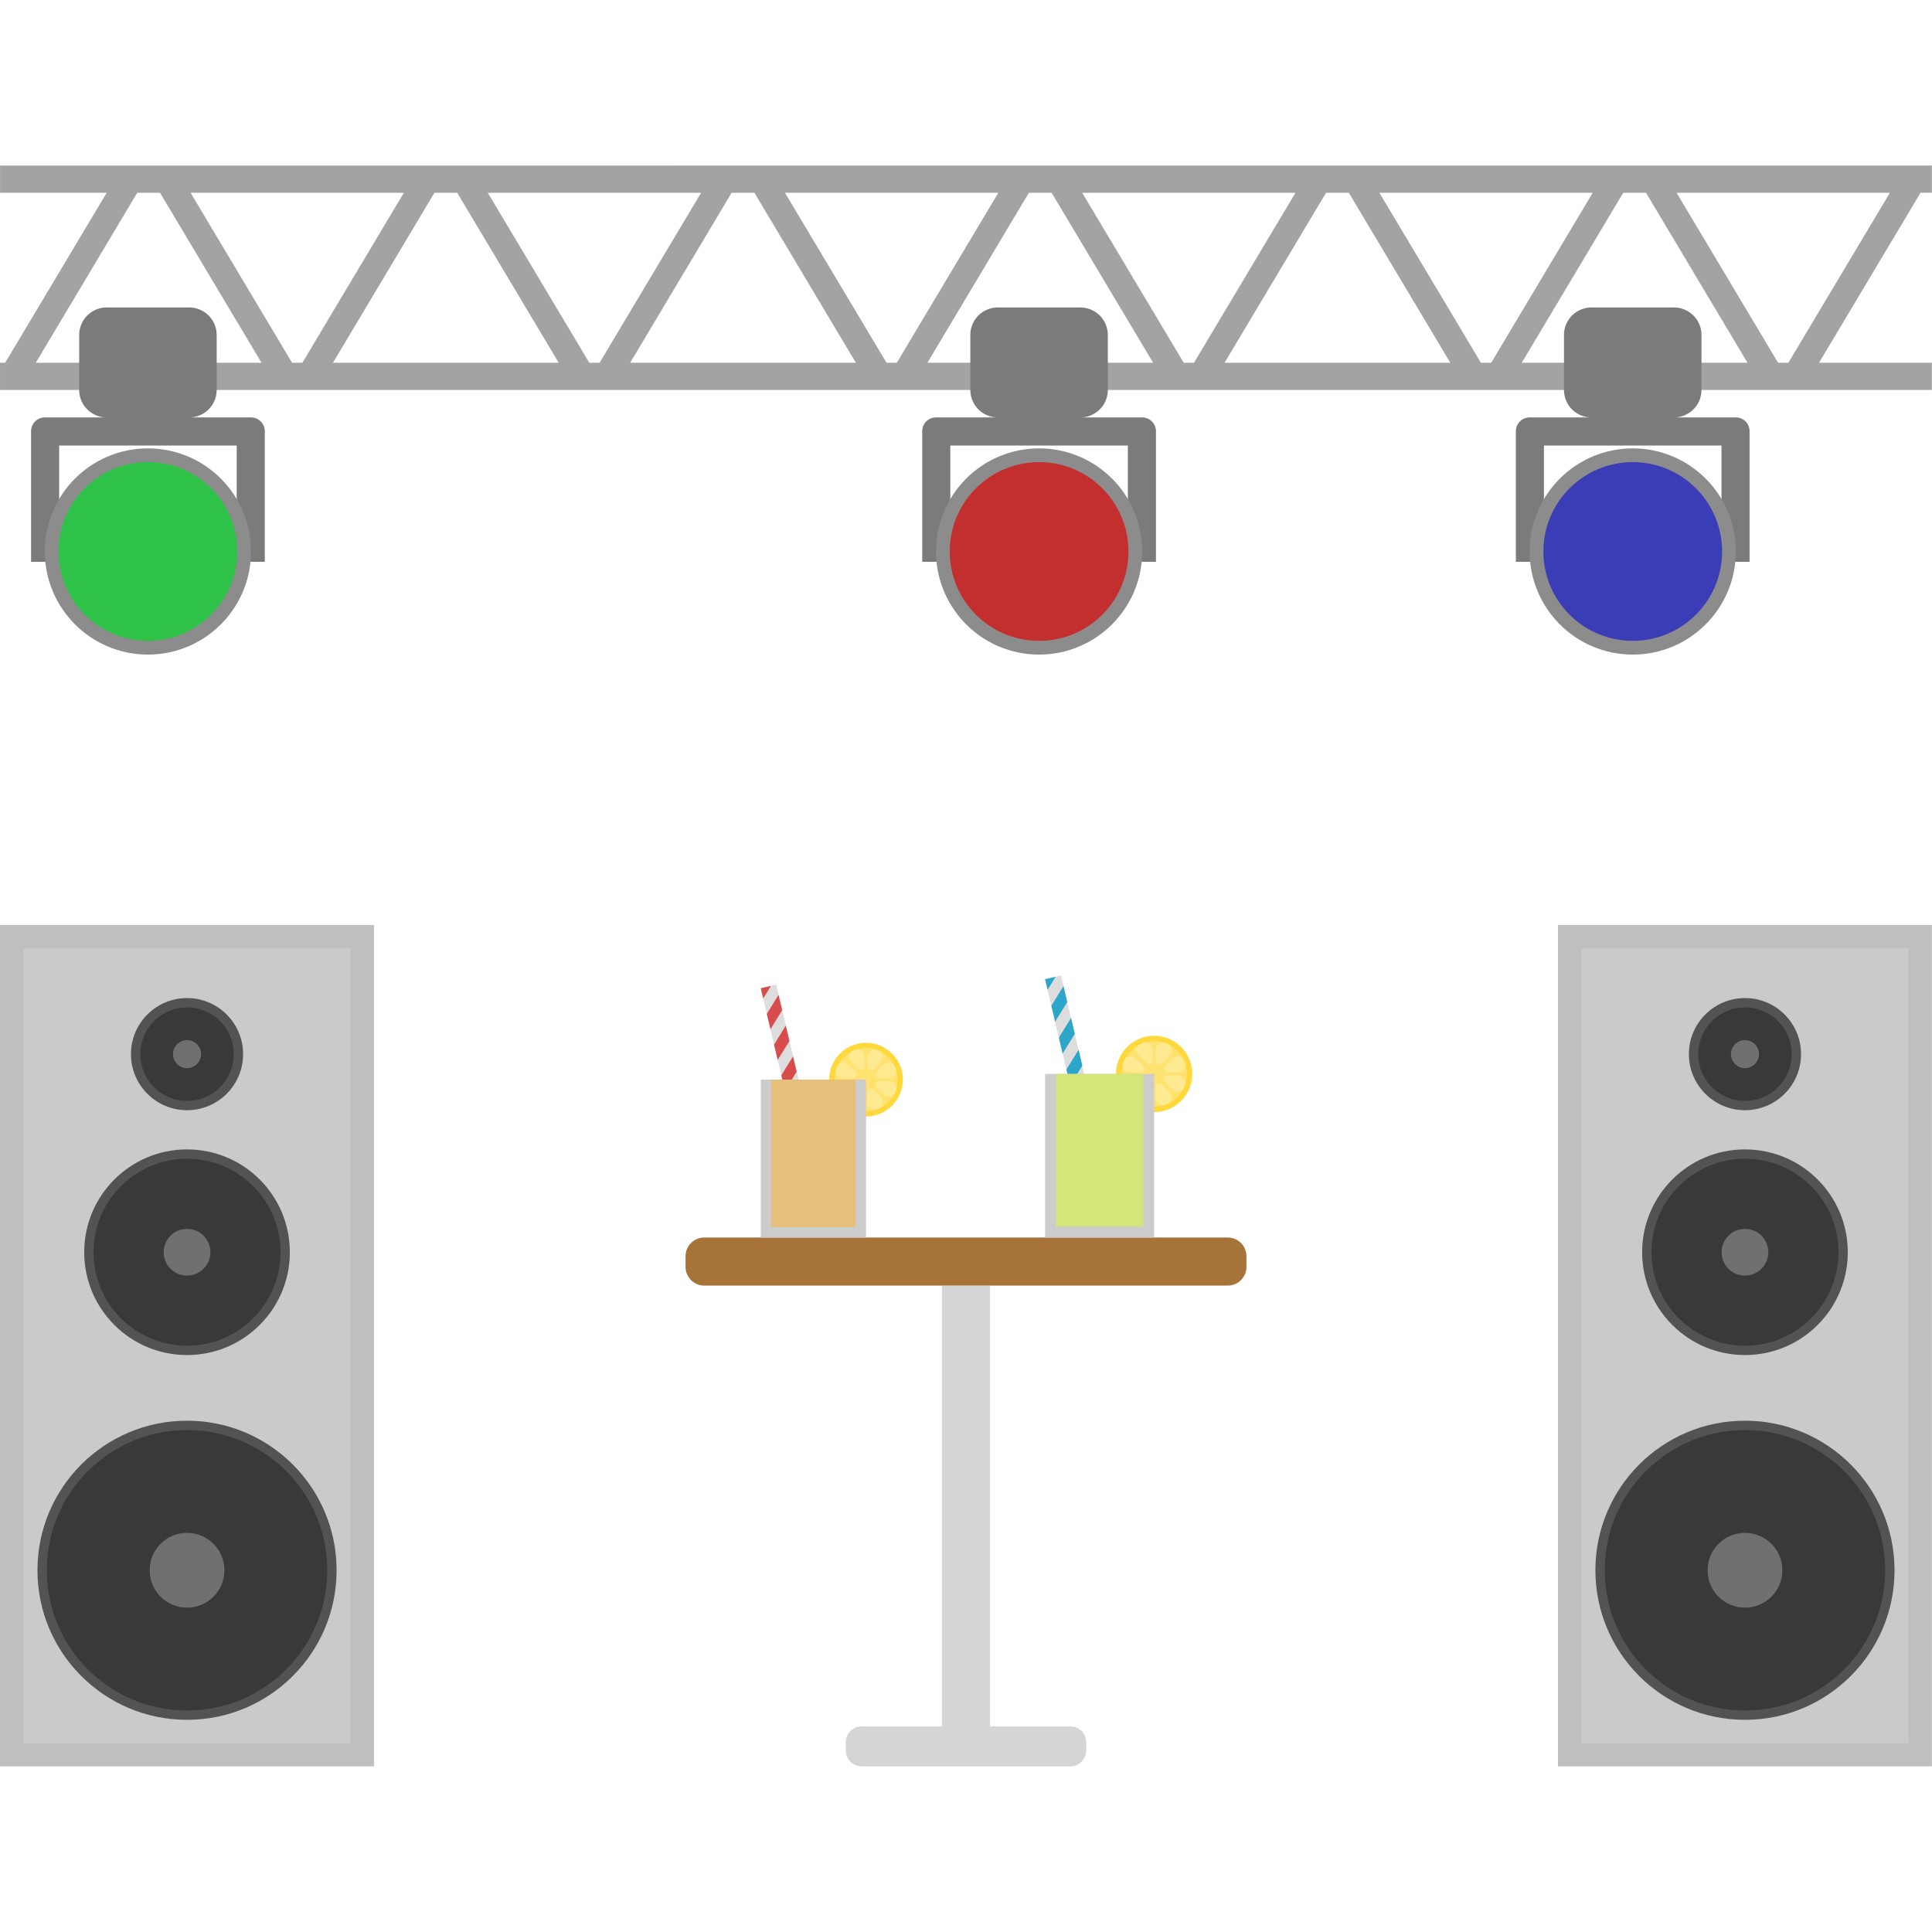 <?xml version="1.0" encoding="UTF-8" standalone="no"?>
<svg
   xmlns:dc="http://purl.org/dc/elements/1.1/"
   xmlns:cc="http://creativecommons.org/ns#"
   xmlns:rdf="http://www.w3.org/1999/02/22-rdf-syntax-ns#"
   xmlns:svg="http://www.w3.org/2000/svg"
   xmlns="http://www.w3.org/2000/svg"
   xmlns:sodipodi="http://sodipodi.sourceforge.net/DTD/sodipodi-0.dtd"
   xmlns:inkscape="http://www.inkscape.org/namespaces/inkscape"
   width="1024"
   height="1024"
   viewBox="0 0 270.933 270.933"
   version="1.1"
   id="svg8"
   inkscape:version="1.0.1 (3bc2e813f5, 2020-09-07)"
   sodipodi:docname="Icon_Partyroom.svg">
  <defs
     id="defs2">
    <inkscape:path-effect
       effect="fillet_chamfer"
       id="path-effect1250"
       is_visible="true"
       lpeversion="1"
       satellites_param="F,0,0,1,0,0.529,0,1 @ F,0,0,1,0,0.529,0,1 @ F,0,0,1,0,0.529,0,1 @ F,0,0,1,0,0.529,0,1"
       unit="px"
       method="auto"
       mode="F"
       radius="2"
       chamfer_steps="1"
       flexible="false"
       use_knot_distance="true"
       apply_no_radius="true"
       apply_with_radius="true"
       only_selected="false"
       hide_knots="false" />
    <inkscape:path-effect
       effect="fillet_chamfer"
       id="path-effect1280"
       is_visible="true"
       lpeversion="1"
       satellites_param="F,0,0,1,0,0.265,0,1 @ F,0,0,1,0,0.265,0,1 @ F,0,0,1,0,0.265,0,1"
       unit="px"
       method="auto"
       mode="F"
       radius="1"
       chamfer_steps="1"
       flexible="false"
       use_knot_distance="true"
       apply_no_radius="true"
       apply_with_radius="true"
       only_selected="false"
       hide_knots="false" />
    <inkscape:path-effect
       effect="fillet_chamfer"
       id="path-effect1286"
       is_visible="true"
       lpeversion="1"
       satellites_param="F,0,0,1,0,0.265,0,1 @ F,0,0,1,0,0.265,0,1 @ F,0,0,1,0,0.265,0,1"
       unit="px"
       method="auto"
       mode="F"
       radius="1"
       chamfer_steps="1"
       flexible="false"
       use_knot_distance="true"
       apply_no_radius="true"
       apply_with_radius="true"
       only_selected="false"
       hide_knots="false" />
    <inkscape:path-effect
       effect="fillet_chamfer"
       id="path-effect1292"
       is_visible="true"
       lpeversion="1"
       satellites_param="F,0,0,1,0,0.265,0,1 @ F,0,0,1,0,0.265,0,1 @ F,0,0,1,0,0.265,0,1"
       unit="px"
       method="auto"
       mode="F"
       radius="1"
       chamfer_steps="1"
       flexible="false"
       use_knot_distance="true"
       apply_no_radius="true"
       apply_with_radius="true"
       only_selected="false"
       hide_knots="false" />
    <inkscape:path-effect
       effect="fillet_chamfer"
       id="path-effect1298"
       is_visible="true"
       lpeversion="1"
       satellites_param="F,0,0,1,0,0.265,0,1 @ F,0,0,1,0,0.265,0,1 @ F,0,0,1,0,0.265,0,1"
       unit="px"
       method="auto"
       mode="F"
       radius="1"
       chamfer_steps="1"
       flexible="false"
       use_knot_distance="true"
       apply_no_radius="true"
       apply_with_radius="true"
       only_selected="false"
       hide_knots="false" />
    <inkscape:path-effect
       effect="fillet_chamfer"
       id="path-effect1316"
       is_visible="true"
       lpeversion="1"
       satellites_param="F,0,0,1,0,0.265,0,1 @ F,0,0,1,0,0.265,0,1 @ F,0,0,1,0,0.265,0,1"
       unit="px"
       method="auto"
       mode="F"
       radius="1"
       chamfer_steps="1"
       flexible="false"
       use_knot_distance="true"
       apply_no_radius="true"
       apply_with_radius="true"
       only_selected="false"
       hide_knots="false" />
    <inkscape:path-effect
       effect="fillet_chamfer"
       id="path-effect1324"
       is_visible="true"
       lpeversion="1"
       satellites_param="F,0,0,1,0,0.265,0,1 @ F,0,0,1,0,0.265,0,1 @ F,0,0,1,0,0.265,0,1"
       unit="px"
       method="auto"
       mode="F"
       radius="1"
       chamfer_steps="1"
       flexible="false"
       use_knot_distance="true"
       apply_no_radius="true"
       apply_with_radius="true"
       only_selected="false"
       hide_knots="false" />
    <inkscape:path-effect
       effect="fillet_chamfer"
       id="path-effect1332"
       is_visible="true"
       lpeversion="1"
       satellites_param="F,0,0,1,0,0.265,0,1 @ F,0,0,1,0,0.265,0,1 @ F,0,0,1,0,0.265,0,1"
       unit="px"
       method="auto"
       mode="F"
       radius="1"
       chamfer_steps="1"
       flexible="false"
       use_knot_distance="true"
       apply_no_radius="true"
       apply_with_radius="true"
       only_selected="false"
       hide_knots="false" />
    <inkscape:path-effect
       effect="fillet_chamfer"
       id="path-effect1340"
       is_visible="true"
       lpeversion="1"
       satellites_param="F,0,0,1,0,0.265,0,1 @ F,0,0,1,0,0.265,0,1 @ F,0,0,1,0,0.265,0,1"
       unit="px"
       method="auto"
       mode="F"
       radius="1"
       chamfer_steps="1"
       flexible="false"
       use_knot_distance="true"
       apply_no_radius="true"
       apply_with_radius="true"
       only_selected="false"
       hide_knots="false" />
    <inkscape:path-effect
       effect="fillet_chamfer"
       id="path-effect1412"
       is_visible="true"
       lpeversion="1"
       satellites_param="F,0,0,1,0,0.265,0,1 @ F,0,0,1,0,0.265,0,1 @ F,0,0,1,0,0.265,0,1"
       unit="px"
       method="auto"
       mode="F"
       radius="1"
       chamfer_steps="1"
       flexible="false"
       use_knot_distance="true"
       apply_no_radius="true"
       apply_with_radius="true"
       only_selected="false"
       hide_knots="false" />
    <inkscape:path-effect
       effect="fillet_chamfer"
       id="path-effect1414"
       is_visible="true"
       lpeversion="1"
       satellites_param="F,0,0,1,0,0.265,0,1 @ F,0,0,1,0,0.265,0,1 @ F,0,0,1,0,0.265,0,1"
       unit="px"
       method="auto"
       mode="F"
       radius="1"
       chamfer_steps="1"
       flexible="false"
       use_knot_distance="true"
       apply_no_radius="true"
       apply_with_radius="true"
       only_selected="false"
       hide_knots="false" />
    <inkscape:path-effect
       effect="fillet_chamfer"
       id="path-effect1416"
       is_visible="true"
       lpeversion="1"
       satellites_param="F,0,0,1,0,0.265,0,1 @ F,0,0,1,0,0.265,0,1 @ F,0,0,1,0,0.265,0,1"
       unit="px"
       method="auto"
       mode="F"
       radius="1"
       chamfer_steps="1"
       flexible="false"
       use_knot_distance="true"
       apply_no_radius="true"
       apply_with_radius="true"
       only_selected="false"
       hide_knots="false" />
    <inkscape:path-effect
       effect="fillet_chamfer"
       id="path-effect1418"
       is_visible="true"
       lpeversion="1"
       satellites_param="F,0,0,1,0,0.265,0,1 @ F,0,0,1,0,0.265,0,1 @ F,0,0,1,0,0.265,0,1"
       unit="px"
       method="auto"
       mode="F"
       radius="1"
       chamfer_steps="1"
       flexible="false"
       use_knot_distance="true"
       apply_no_radius="true"
       apply_with_radius="true"
       only_selected="false"
       hide_knots="false" />
    <inkscape:path-effect
       effect="fillet_chamfer"
       id="path-effect1420"
       is_visible="true"
       lpeversion="1"
       satellites_param="F,0,0,1,0,0.265,0,1 @ F,0,0,1,0,0.265,0,1 @ F,0,0,1,0,0.265,0,1"
       unit="px"
       method="auto"
       mode="F"
       radius="1"
       chamfer_steps="1"
       flexible="false"
       use_knot_distance="true"
       apply_no_radius="true"
       apply_with_radius="true"
       only_selected="false"
       hide_knots="false" />
    <inkscape:path-effect
       effect="fillet_chamfer"
       id="path-effect1422"
       is_visible="true"
       lpeversion="1"
       satellites_param="F,0,0,1,0,0.265,0,1 @ F,0,0,1,0,0.265,0,1 @ F,0,0,1,0,0.265,0,1"
       unit="px"
       method="auto"
       mode="F"
       radius="1"
       chamfer_steps="1"
       flexible="false"
       use_knot_distance="true"
       apply_no_radius="true"
       apply_with_radius="true"
       only_selected="false"
       hide_knots="false" />
    <inkscape:path-effect
       effect="fillet_chamfer"
       id="path-effect1424"
       is_visible="true"
       lpeversion="1"
       satellites_param="F,0,0,1,0,0.265,0,1 @ F,0,0,1,0,0.265,0,1 @ F,0,0,1,0,0.265,0,1"
       unit="px"
       method="auto"
       mode="F"
       radius="1"
       chamfer_steps="1"
       flexible="false"
       use_knot_distance="true"
       apply_no_radius="true"
       apply_with_radius="true"
       only_selected="false"
       hide_knots="false" />
    <inkscape:path-effect
       effect="fillet_chamfer"
       id="path-effect1426"
       is_visible="true"
       lpeversion="1"
       satellites_param="F,0,0,1,0,0.265,0,1 @ F,0,0,1,0,0.265,0,1 @ F,0,0,1,0,0.265,0,1"
       unit="px"
       method="auto"
       mode="F"
       radius="1"
       chamfer_steps="1"
       flexible="false"
       use_knot_distance="true"
       apply_no_radius="true"
       apply_with_radius="true"
       only_selected="false"
       hide_knots="false" />
  </defs>
  <sodipodi:namedview
     id="base"
     pagecolor="#ffffff"
     bordercolor="#666666"
     borderopacity="1.0"
     inkscape:pageopacity="0.0"
     inkscape:pageshadow="2"
     inkscape:zoom="0.49497475"
     inkscape:cx="627.11485"
     inkscape:cy="363.06936"
     inkscape:document-units="mm"
     inkscape:current-layer="layer1"
     inkscape:document-rotation="0"
     showgrid="false"
     units="px"
     inkscape:snap-page="true"
     inkscape:snap-center="true"
     inkscape:snap-object-midpoints="true"
     inkscape:snap-smooth-nodes="true"
     inkscape:snap-midpoints="true"
     inkscape:snap-bbox="true"
     inkscape:bbox-paths="true"
     inkscape:snap-bbox-edge-midpoints="true"
     inkscape:snap-bbox-midpoints="true"
     inkscape:bbox-nodes="true"
     inkscape:snap-intersection-paths="true"
     inkscape:object-paths="true"
     inkscape:window-width="1920"
     inkscape:window-height="1017"
     inkscape:window-x="1912"
     inkscape:window-y="-7"
     inkscape:window-maximized="1" />
  <g
     inkscape:label="Ebene 1"
     inkscape:groupmode="layer"
     id="layer1">
    <g
       id="g275"
       transform="matrix(4.955,0,0,4.955,110.884,93.793)">
      <rect
         style="fill:#bfbfbf;fill-opacity:1;stroke:#1b1f37;stroke-width:0;stroke-linejoin:bevel;paint-order:markers stroke fill"
         id="rect950"
         width="10.583"
         height="23.812"
         x="-22.377"
         y="7.25"
         inkscape:export-filename="C:\Users\Kevin Mudczinski\OneDrive\Smart_Home\Images\Room_Icons_2\Icon_Partyroom.png"
         inkscape:export-xdpi="384"
         inkscape:export-ydpi="384" />
      <rect
         style="fill:#cacaca;fill-opacity:1;stroke:#1b1f37;stroke-width:0;stroke-linejoin:bevel;paint-order:markers stroke fill"
         id="rect960"
         width="9.26"
         height="22.49"
         x="-21.715"
         y="7.912"
         inkscape:export-filename="C:\Users\Kevin Mudczinski\OneDrive\Smart_Home\Images\Room_Icons_2\Icon_Partyroom.png"
         inkscape:export-xdpi="384"
         inkscape:export-ydpi="384" />
      <circle
         style="fill:#535353;fill-opacity:1;stroke:#1b1f37;stroke-width:0;stroke-linejoin:bevel;paint-order:markers stroke fill"
         id="circle968"
         cx="-17.085"
         cy="25.512"
         r="4.233"
         inkscape:export-filename="C:\Users\Kevin Mudczinski\OneDrive\Smart_Home\Images\Room_Icons_2\Icon_Partyroom.png"
         inkscape:export-xdpi="384"
         inkscape:export-ydpi="384" />
      <circle
         style="fill:#393939;fill-opacity:1;stroke:#1b1f37;stroke-width:0;stroke-linejoin:bevel;paint-order:markers stroke fill"
         id="path954"
         cx="-17.085"
         cy="25.512"
         r="3.969"
         inkscape:export-filename="C:\Users\Kevin Mudczinski\OneDrive\Smart_Home\Images\Room_Icons_2\Icon_Partyroom.png"
         inkscape:export-xdpi="384"
         inkscape:export-ydpi="384" />
      <circle
         style="fill:#535353;fill-opacity:1;stroke:#1b1f37;stroke-width:0;stroke-linejoin:bevel;paint-order:markers stroke fill"
         id="circle970"
         cx="-17.085"
         cy="16.511"
         r="2.91"
         inkscape:export-filename="C:\Users\Kevin Mudczinski\OneDrive\Smart_Home\Images\Room_Icons_2\Icon_Partyroom.png"
         inkscape:export-xdpi="384"
         inkscape:export-ydpi="384" />
      <circle
         style="fill:#393939;fill-opacity:1;stroke:#1b1f37;stroke-width:0;stroke-linejoin:bevel;paint-order:markers stroke fill"
         id="circle956"
         cx="-17.085"
         cy="16.511"
         r="2.646"
         inkscape:export-filename="C:\Users\Kevin Mudczinski\OneDrive\Smart_Home\Images\Room_Icons_2\Icon_Partyroom.png"
         inkscape:export-xdpi="384"
         inkscape:export-ydpi="384" />
      <circle
         style="fill:#535353;fill-opacity:1;stroke:#1b1f37;stroke-width:0;stroke-linejoin:bevel;paint-order:markers stroke fill"
         id="circle972"
         cx="-17.085"
         cy="10.905"
         r="1.587"
         inkscape:export-filename="C:\Users\Kevin Mudczinski\OneDrive\Smart_Home\Images\Room_Icons_2\Icon_Partyroom.png"
         inkscape:export-xdpi="384"
         inkscape:export-ydpi="384" />
      <circle
         style="fill:#393939;fill-opacity:1;stroke:#1b1f37;stroke-width:0;stroke-linejoin:bevel;paint-order:markers stroke fill"
         id="circle958"
         cx="-17.085"
         cy="10.905"
         r="1.323"
         inkscape:export-filename="C:\Users\Kevin Mudczinski\OneDrive\Smart_Home\Images\Room_Icons_2\Icon_Partyroom.png"
         inkscape:export-xdpi="384"
         inkscape:export-ydpi="384" />
      <circle
         style="fill:#707070;fill-opacity:1;stroke:#1b1f37;stroke-width:0;stroke-linejoin:bevel;paint-order:markers stroke fill"
         id="path962"
         cx="-17.085"
         cy="25.512"
         r="1.058"
         inkscape:export-filename="C:\Users\Kevin Mudczinski\OneDrive\Smart_Home\Images\Room_Icons_2\Icon_Partyroom.png"
         inkscape:export-xdpi="384"
         inkscape:export-ydpi="384" />
      <circle
         style="fill:#707070;fill-opacity:1;stroke:#1b1f37;stroke-width:0;stroke-linejoin:bevel;paint-order:markers stroke fill"
         id="circle964"
         cx="-17.085"
         cy="16.511"
         r="0.661"
         inkscape:export-filename="C:\Users\Kevin Mudczinski\OneDrive\Smart_Home\Images\Room_Icons_2\Icon_Partyroom.png"
         inkscape:export-xdpi="384"
         inkscape:export-ydpi="384" />
      <circle
         style="fill:#707070;fill-opacity:1;stroke:#1b1f37;stroke-width:0;stroke-linejoin:bevel;paint-order:markers stroke fill"
         id="circle966"
         cx="-17.085"
         cy="10.905"
         r="0.397"
         inkscape:export-filename="C:\Users\Kevin Mudczinski\OneDrive\Smart_Home\Images\Room_Icons_2\Icon_Partyroom.png"
         inkscape:export-xdpi="384"
         inkscape:export-ydpi="384" />
      <path
         id="path1022"
         style="fill:#a3a3a3;fill-opacity:1;stroke:#1b1f37;stroke-width:0;stroke-linejoin:bevel;paint-order:markers stroke fill"
         d="m -22.377,-14.243 v 0.77 h 3.018 l -2.873,4.811 h -0.146 v 0.77 h 54.675 V -8.663 H 29.104 l 2.872,-4.811 h 0.322 v -0.54 -0.23 h -0.728 z m 3.883,0.77 h 0.645 l 2.872,4.811 h -6.389 z m 1.51,0 h 6.036 l -2.873,4.811 h -0.291 z m 6.901,0 h 0.645 l 2.872,4.811 h -6.389 z m 1.51,0 h 6.037 l -2.873,4.811 h -0.291 z m 6.901,0 h 0.645 l 2.872,4.811 h -6.389 z m 1.51,0 H 5.876 l -2.873,4.811 h -0.291 z m 6.902,0 h 0.645 l 2.872,4.811 H 3.869 Z m 1.51,0 h 6.036 l -2.873,4.811 H 11.124 Z m 6.901,0 h 0.645 l 2.872,4.811 h -6.389 z m 1.51,0 h 6.037 l -2.873,4.811 H 19.535 Z m 6.901,0 h 0.645 l 2.872,4.811 h -6.389 z m 1.51,0 h 6.037 l -2.873,4.811 h -0.291 z"
         inkscape:export-filename="C:\Users\Kevin Mudczinski\OneDrive\Smart_Home\Images\Room_Icons_2\Icon_Partyroom.png"
         inkscape:export-xdpi="384"
         inkscape:export-ydpi="384" />
      <path
         id="path1083"
         style="fill:#7b7b7b;fill-opacity:1;stroke:#1b1f37;stroke-width:0;stroke-linejoin:bevel;paint-order:markers stroke fill"
         d="m 22.644,-10.227 a 0.778,0.778 0 0 0 -0.759,0.778 v 1.556 a 0.778,0.778 0 0 0 0.759,0.778 h -1.732 a 0.389,0.389 0 0 0 -0.275,0.114 0.389,0.389 0 0 0 -0.114,0.275 v 3.113 0.584 h 0.389 0.406 5.025 0.406 0.389 v -0.584 -3.113 a 0.389,0.389 0 0 0 -0.114,-0.275 0.389,0.389 0 0 0 -0.275,-0.114 h -1.732 a 0.778,0.778 0 0 0 0.759,-0.778 v -1.556 a 0.778,0.778 0 0 0 -0.778,-0.778 h -2.335 a 0.778,0.778 0 0 0 -0.019,0 z m -1.326,3.908 h 5.025 v 2.707 h -5.025 z"
         inkscape:export-filename="C:\Users\Kevin Mudczinski\OneDrive\Smart_Home\Images\Room_Icons_2\Icon_Partyroom.png"
         inkscape:export-xdpi="384"
         inkscape:export-ydpi="384" />
      <ellipse
         style="fill:#8c8c8c;fill-opacity:1;stroke:#1b1f37;stroke-width:0;stroke-linejoin:bevel;paint-order:markers stroke fill"
         id="ellipse1085"
         cx="23.831"
         cy="-3.321"
         rx="2.918"
         ry="2.918"
         inkscape:export-filename="C:\Users\Kevin Mudczinski\OneDrive\Smart_Home\Images\Room_Icons_2\Icon_Partyroom.png"
         inkscape:export-xdpi="384"
         inkscape:export-ydpi="384" />
      <ellipse
         style="fill:#3b3db6;fill-opacity:1;stroke:#1b1f37;stroke-width:0;stroke-linejoin:bevel;paint-order:markers stroke fill"
         id="ellipse1087"
         cx="23.831"
         cy="-3.321"
         rx="2.529"
         ry="2.529"
         inkscape:export-filename="C:\Users\Kevin Mudczinski\OneDrive\Smart_Home\Images\Room_Icons_2\Icon_Partyroom.png"
         inkscape:export-xdpi="384"
         inkscape:export-ydpi="384" />
      <rect
         style="fill:#bfbfbf;fill-opacity:1;stroke:#1b1f37;stroke-width:0;stroke-linejoin:bevel;paint-order:markers stroke fill"
         id="rect1111"
         width="10.583"
         height="23.812"
         x="21.715"
         y="7.25"
         inkscape:export-filename="C:\Users\Kevin Mudczinski\OneDrive\Smart_Home\Images\Room_Icons_2\Icon_Partyroom.png"
         inkscape:export-xdpi="384"
         inkscape:export-ydpi="384" />
      <rect
         style="fill:#cacaca;fill-opacity:1;stroke:#1b1f37;stroke-width:0;stroke-linejoin:bevel;paint-order:markers stroke fill"
         id="rect1113"
         width="9.26"
         height="22.49"
         x="22.377"
         y="7.912"
         inkscape:export-filename="C:\Users\Kevin Mudczinski\OneDrive\Smart_Home\Images\Room_Icons_2\Icon_Partyroom.png"
         inkscape:export-xdpi="384"
         inkscape:export-ydpi="384" />
      <circle
         style="fill:#535353;fill-opacity:1;stroke:#1b1f37;stroke-width:0;stroke-linejoin:bevel;paint-order:markers stroke fill"
         id="circle1115"
         cx="27.007"
         cy="25.512"
         r="4.233"
         inkscape:export-filename="C:\Users\Kevin Mudczinski\OneDrive\Smart_Home\Images\Room_Icons_2\Icon_Partyroom.png"
         inkscape:export-xdpi="384"
         inkscape:export-ydpi="384" />
      <circle
         style="fill:#393939;fill-opacity:1;stroke:#1b1f37;stroke-width:0;stroke-linejoin:bevel;paint-order:markers stroke fill"
         id="circle1118"
         cx="27.007"
         cy="25.512"
         r="3.969"
         inkscape:export-filename="C:\Users\Kevin Mudczinski\OneDrive\Smart_Home\Images\Room_Icons_2\Icon_Partyroom.png"
         inkscape:export-xdpi="384"
         inkscape:export-ydpi="384" />
      <circle
         style="fill:#535353;fill-opacity:1;stroke:#1b1f37;stroke-width:0;stroke-linejoin:bevel;paint-order:markers stroke fill"
         id="circle1120"
         cx="27.007"
         cy="16.511"
         r="2.91"
         inkscape:export-filename="C:\Users\Kevin Mudczinski\OneDrive\Smart_Home\Images\Room_Icons_2\Icon_Partyroom.png"
         inkscape:export-xdpi="384"
         inkscape:export-ydpi="384" />
      <circle
         style="fill:#393939;fill-opacity:1;stroke:#1b1f37;stroke-width:0;stroke-linejoin:bevel;paint-order:markers stroke fill"
         id="circle1122"
         cx="27.007"
         cy="16.511"
         r="2.646"
         inkscape:export-filename="C:\Users\Kevin Mudczinski\OneDrive\Smart_Home\Images\Room_Icons_2\Icon_Partyroom.png"
         inkscape:export-xdpi="384"
         inkscape:export-ydpi="384" />
      <circle
         style="fill:#535353;fill-opacity:1;stroke:#1b1f37;stroke-width:0;stroke-linejoin:bevel;paint-order:markers stroke fill"
         id="circle1124"
         cx="27.007"
         cy="10.905"
         r="1.587"
         inkscape:export-filename="C:\Users\Kevin Mudczinski\OneDrive\Smart_Home\Images\Room_Icons_2\Icon_Partyroom.png"
         inkscape:export-xdpi="384"
         inkscape:export-ydpi="384" />
      <circle
         style="fill:#393939;fill-opacity:1;stroke:#1b1f37;stroke-width:0;stroke-linejoin:bevel;paint-order:markers stroke fill"
         id="circle1126"
         cx="27.007"
         cy="10.905"
         r="1.323"
         inkscape:export-filename="C:\Users\Kevin Mudczinski\OneDrive\Smart_Home\Images\Room_Icons_2\Icon_Partyroom.png"
         inkscape:export-xdpi="384"
         inkscape:export-ydpi="384" />
      <circle
         style="fill:#707070;fill-opacity:1;stroke:#1b1f37;stroke-width:0;stroke-linejoin:bevel;paint-order:markers stroke fill"
         id="circle1128"
         cx="27.007"
         cy="25.512"
         r="1.058"
         inkscape:export-filename="C:\Users\Kevin Mudczinski\OneDrive\Smart_Home\Images\Room_Icons_2\Icon_Partyroom.png"
         inkscape:export-xdpi="384"
         inkscape:export-ydpi="384" />
      <circle
         style="fill:#707070;fill-opacity:1;stroke:#1b1f37;stroke-width:0;stroke-linejoin:bevel;paint-order:markers stroke fill"
         id="circle1130"
         cx="27.007"
         cy="16.511"
         r="0.661"
         inkscape:export-filename="C:\Users\Kevin Mudczinski\OneDrive\Smart_Home\Images\Room_Icons_2\Icon_Partyroom.png"
         inkscape:export-xdpi="384"
         inkscape:export-ydpi="384" />
      <circle
         style="fill:#707070;fill-opacity:1;stroke:#1b1f37;stroke-width:0;stroke-linejoin:bevel;paint-order:markers stroke fill"
         id="circle1132"
         cx="27.007"
         cy="10.905"
         r="0.397"
         inkscape:export-filename="C:\Users\Kevin Mudczinski\OneDrive\Smart_Home\Images\Room_Icons_2\Icon_Partyroom.png"
         inkscape:export-xdpi="384"
         inkscape:export-ydpi="384" />
      <path
         id="path1221"
         style="fill:#7b7b7b;fill-opacity:1;stroke:#1b1f37;stroke-width:0;stroke-linejoin:bevel;paint-order:markers stroke fill"
         d="m 5.843,-10.227 a 0.778,0.778 0 0 0 -0.759,0.778 v 1.556 a 0.778,0.778 0 0 0 0.759,0.778 h -1.732 a 0.389,0.389 0 0 0 -0.275,0.114 0.389,0.389 0 0 0 -0.114,0.275 v 3.113 0.584 h 0.389 0.406 5.025 0.406 0.389 v -0.584 -3.113 a 0.389,0.389 0 0 0 -0.114,-0.275 0.389,0.389 0 0 0 -0.275,-0.114 h -1.732 a 0.778,0.778 0 0 0 0.759,-0.778 v -1.556 a 0.778,0.778 0 0 0 -0.778,-0.778 h -2.335 a 0.778,0.778 0 0 0 -0.019,0 z m -1.326,3.908 h 5.025 v 2.707 h -5.025 z"
         inkscape:export-filename="C:\Users\Kevin Mudczinski\OneDrive\Smart_Home\Images\Room_Icons_2\Icon_Partyroom.png"
         inkscape:export-xdpi="384"
         inkscape:export-ydpi="384" />
      <ellipse
         style="fill:#8c8c8c;fill-opacity:1;stroke:#1b1f37;stroke-width:0;stroke-linejoin:bevel;paint-order:markers stroke fill"
         id="ellipse1223"
         cx="7.03"
         cy="-3.321"
         rx="2.918"
         ry="2.918"
         inkscape:export-filename="C:\Users\Kevin Mudczinski\OneDrive\Smart_Home\Images\Room_Icons_2\Icon_Partyroom.png"
         inkscape:export-xdpi="384"
         inkscape:export-ydpi="384" />
      <ellipse
         style="fill:#c32e2e;fill-opacity:1;stroke:#1b1f37;stroke-width:0;stroke-linejoin:bevel;paint-order:markers stroke fill"
         id="ellipse1225"
         cx="7.03"
         cy="-3.321"
         rx="2.529"
         ry="2.529"
         inkscape:export-filename="C:\Users\Kevin Mudczinski\OneDrive\Smart_Home\Images\Room_Icons_2\Icon_Partyroom.png"
         inkscape:export-xdpi="384"
         inkscape:export-ydpi="384" />
      <path
         id="path1229"
         style="fill:#7b7b7b;fill-opacity:1;stroke:#1b1f37;stroke-width:0;stroke-linejoin:bevel;paint-order:markers stroke fill"
         d="m -19.378,-10.227 a 0.778,0.778 0 0 0 -0.759,0.778 v 1.556 a 0.778,0.778 0 0 0 0.759,0.778 h -1.732 a 0.389,0.389 0 0 0 -0.275,0.114 0.389,0.389 0 0 0 -0.114,0.275 v 3.113 0.584 h 0.389 0.406 5.025 0.406 0.389 v -0.584 -3.113 a 0.389,0.389 0 0 0 -0.114,-0.275 0.389,0.389 0 0 0 -0.275,-0.114 h -1.732 a 0.778,0.778 0 0 0 0.759,-0.778 v -1.556 a 0.778,0.778 0 0 0 -0.778,-0.778 h -2.335 a 0.778,0.778 0 0 0 -0.019,0 z m -1.326,3.908 h 5.025 v 2.707 h -5.025 z"
         inkscape:export-filename="C:\Users\Kevin Mudczinski\OneDrive\Smart_Home\Images\Room_Icons_2\Icon_Partyroom.png"
         inkscape:export-xdpi="384"
         inkscape:export-ydpi="384" />
      <ellipse
         style="fill:#8c8c8c;fill-opacity:1;stroke:#1b1f37;stroke-width:0;stroke-linejoin:bevel;paint-order:markers stroke fill"
         id="ellipse1231"
         cx="-18.192"
         cy="-3.321"
         rx="2.918"
         ry="2.918"
         inkscape:export-filename="C:\Users\Kevin Mudczinski\OneDrive\Smart_Home\Images\Room_Icons_2\Icon_Partyroom.png"
         inkscape:export-xdpi="384"
         inkscape:export-ydpi="384" />
      <ellipse
         style="fill:#2ec348;fill-opacity:1;stroke:#1b1f37;stroke-width:0;stroke-linejoin:bevel;paint-order:markers stroke fill"
         id="ellipse1233"
         cx="-18.192"
         cy="-3.321"
         rx="2.529"
         ry="2.529"
         inkscape:export-filename="C:\Users\Kevin Mudczinski\OneDrive\Smart_Home\Images\Room_Icons_2\Icon_Partyroom.png"
         inkscape:export-xdpi="384"
         inkscape:export-ydpi="384" />
      <path
         id="rect1246"
         style="fill:#d5d5d5;fill-opacity:1;stroke:#1b1f37;stroke-width:0;stroke-linejoin:bevel;paint-order:markers stroke fill"
         d="m 4.281,17.456 v 12.473 h -2.268 a 0.454,0.454 0 0 0 -0.454,0.454 v 0.227 a 0.454,0.454 0 0 0 0.454,0.454 h 2.268 1.361 2.268 a 0.454,0.454 0 0 0 0.454,-0.454 v -0.227 a 0.454,0.454 0 0 0 -0.454,-0.454 h -2.268 v -12.473 z"
         inkscape:export-filename="C:\Users\Kevin Mudczinski\OneDrive\Smart_Home\Images\Room_Icons_2\Icon_Partyroom.png"
         inkscape:export-xdpi="384"
         inkscape:export-ydpi="384" />
      <path
         style="fill:#a67339;fill-opacity:1;stroke:#1b1f37;stroke-width:0;stroke-linejoin:bevel;paint-order:markers stroke fill"
         id="rect1248"
         width="15.875"
         height="1.361"
         x="-2.977"
         y="16.095"
         inkscape:path-effect="#path-effect1250"
         sodipodi:type="rect"
         inkscape:export-filename="C:\Users\Kevin Mudczinski\OneDrive\Smart_Home\Images\Room_Icons_2\Icon_Partyroom.png"
         inkscape:export-xdpi="384"
         inkscape:export-ydpi="384"
         d="M -2.447,16.095 H 12.369 a 0.529,0.529 45 0 1 0.529,0.529 v 0.302 a 0.529,0.529 135 0 1 -0.529,0.529 H -2.447 a 0.529,0.529 45 0 1 -0.529,-0.529 v -0.302 a 0.529,0.529 135 0 1 0.529,-0.529 z" />
      <rect
         style="fill:#dddddd;fill-opacity:1;stroke:#1b1f37;stroke-width:0;stroke-linejoin:bevel;paint-order:markers stroke fill"
         id="rect1364"
         width="0.447"
         height="2.979"
         x="-2.9"
         y="8.604"
         transform="rotate(-13.278)" />
      <path
         id="rect1366"
         style="fill:#d84c4c;fill-opacity:1;stroke:#1b1f37;stroke-width:0;stroke-linejoin:bevel;paint-order:markers stroke fill"
         d="m -0.847,9.04 0.068,0.29 0.222,-0.358 z m 0.503,0.187 -0.332,0.538 0.103,0.435 0.332,-0.538 z m 0.205,0.87 -0.332,0.538 0.103,0.435 0.332,-0.538 z m 0.205,0.87 -0.332,0.538 0.103,0.435 0.332,-0.538 z" />
      <ellipse
         style="fill:#ffd83c;fill-opacity:1;stroke:#1b1f37;stroke-width:0;stroke-linejoin:bevel;paint-order:markers stroke fill"
         id="path1266"
         cx="2.132"
         cy="11.626"
         rx="1.043"
         ry="1.043" />
      <ellipse
         style="fill:#ffe26f;fill-opacity:1;stroke:#1b1f37;stroke-width:0;stroke-linejoin:bevel;paint-order:markers stroke fill"
         id="ellipse1268"
         cx="2.132"
         cy="11.626"
         rx="0.894"
         ry="0.894" />
      <path
         style="fill:#ffe991;fill-opacity:1;stroke:#1b1f37;stroke-width:0;stroke-linejoin:bevel;paint-order:markers stroke fill"
         id="ellipse1278"
         sodipodi:type="arc"
         sodipodi:cx="2.2440374"
         sodipodi:cy="11.665761"
         sodipodi:rx="0.78200895"
         sodipodi:ry="0.78200895"
         sodipodi:start="0"
         sodipodi:end="0.78539816"
         sodipodi:arc-type="slice"
         inkscape:path-effect="#path-effect1280"
         d="m 2.982,11.925 c -0.009,0.027 -0.02,0.053 -0.033,0.079 -0.063,0.131 -0.236,0.131 -0.339,0.028 L 2.431,11.853 a 0.11,0.11 112.5 0 1 0.077,-0.187 H 2.761 c 0.146,0 0.269,0.122 0.22,0.26 z" />
      <path
         style="fill:#ffe991;fill-opacity:1;stroke:#1b1f37;stroke-width:0;stroke-linejoin:bevel;paint-order:markers stroke fill"
         id="path1284"
         sodipodi:type="arc"
         sodipodi:cx="2.2440374"
         sodipodi:cy="-11.586764"
         sodipodi:rx="0.78200895"
         sodipodi:ry="0.78200895"
         sodipodi:start="0"
         sodipodi:end="0.78539816"
         sodipodi:arc-type="slice"
         inkscape:path-effect="#path-effect1286"
         transform="scale(1,-1)"
         d="m 2.982,-11.327 c -0.009,0.027 -0.02,0.053 -0.033,0.079 -0.063,0.131 -0.236,0.131 -0.339,0.028 l -0.179,-0.179 a 0.11,0.11 112.5 0 1 0.077,-0.187 H 2.761 c 0.146,0 0.269,0.122 0.22,0.26 z" />
      <path
         style="fill:#ffe991;fill-opacity:1;stroke:#1b1f37;stroke-width:0;stroke-linejoin:bevel;paint-order:markers stroke fill"
         id="path1290"
         sodipodi:type="arc"
         sodipodi:cx="-2.0206027"
         sodipodi:cy="-11.586764"
         sodipodi:rx="0.78200895"
         sodipodi:ry="0.78200895"
         sodipodi:start="0"
         sodipodi:end="0.78539816"
         sodipodi:arc-type="slice"
         inkscape:path-effect="#path-effect1292"
         transform="scale(-1)"
         d="m -1.283,-11.327 c -0.009,0.027 -0.02,0.053 -0.033,0.079 -0.063,0.131 -0.236,0.131 -0.339,0.028 l -0.179,-0.179 a 0.11,0.11 112.5 0 1 0.077,-0.187 h 0.253 c 0.146,0 0.269,0.122 0.22,0.26 z" />
      <path
         style="fill:#ffe991;fill-opacity:1;stroke:#1b1f37;stroke-width:0;stroke-linejoin:bevel;paint-order:markers stroke fill"
         id="path1296"
         sodipodi:type="arc"
         sodipodi:cx="-2.0206027"
         sodipodi:cy="11.665761"
         sodipodi:rx="0.78200895"
         sodipodi:ry="0.78200895"
         sodipodi:start="0"
         sodipodi:end="0.78539816"
         sodipodi:arc-type="slice"
         inkscape:path-effect="#path-effect1298"
         transform="scale(-1,1)"
         d="m -1.283,11.925 c -0.009,0.027 -0.02,0.053 -0.033,0.079 -0.063,0.131 -0.236,0.131 -0.339,0.028 L -1.834,11.853 a 0.11,0.11 112.5 0 1 0.077,-0.187 h 0.253 c 0.146,0 0.269,0.122 0.22,0.26 z" />
      <path
         style="fill:#ffe991;fill-opacity:1;stroke:#1b1f37;stroke-width:0;stroke-linejoin:bevel;paint-order:markers stroke fill"
         id="path1312"
         sodipodi:type="arc"
         sodipodi:cx="11.73798"
         sodipodi:cy="-2.0928216"
         sodipodi:rx="0.78200895"
         sodipodi:ry="0.78200895"
         sodipodi:start="0"
         sodipodi:end="0.78539816"
         sodipodi:arc-type="slice"
         inkscape:path-effect="#path-effect1316"
         transform="rotate(90)"
         d="m 12.476,-1.833 c -0.009,0.027 -0.02,0.053 -0.033,0.079 -0.063,0.131 -0.236,0.131 -0.339,0.028 l -0.179,-0.179 a 0.11,0.11 112.5 0 1 0.077,-0.187 h 0.253 c 0.146,0 0.269,0.122 0.22,0.26 z" />
      <path
         style="fill:#ffe991;fill-opacity:1;stroke:#1b1f37;stroke-width:0;stroke-linejoin:bevel;paint-order:markers stroke fill"
         id="path1320"
         sodipodi:type="arc"
         sodipodi:cx="11.73798"
         sodipodi:cy="2.1718225"
         sodipodi:rx="0.78200895"
         sodipodi:ry="0.78200895"
         sodipodi:start="0"
         sodipodi:end="0.78539816"
         sodipodi:arc-type="slice"
         inkscape:path-effect="#path-effect1324"
         transform="matrix(0,1,1,0,0,0)"
         d="m 12.476,2.431 c -0.009,0.027 -0.02,0.053 -0.033,0.079 -0.063,0.131 -0.236,0.131 -0.339,0.028 L 11.925,2.359 a 0.11,0.11 112.5 0 1 0.077,-0.187 h 0.253 c 0.146,0 0.269,0.122 0.22,0.26 z" />
      <path
         style="fill:#ffe991;fill-opacity:1;stroke:#1b1f37;stroke-width:0;stroke-linejoin:bevel;paint-order:markers stroke fill"
         id="path1328"
         sodipodi:type="arc"
         sodipodi:cx="-11.514544"
         sodipodi:cy="2.1718183"
         sodipodi:rx="0.78200895"
         sodipodi:ry="0.78200895"
         sodipodi:start="0"
         sodipodi:end="0.78539816"
         sodipodi:arc-type="slice"
         inkscape:path-effect="#path-effect1332"
         transform="rotate(-90)"
         d="m -10.777,2.431 c -0.009,0.027 -0.02,0.053 -0.033,0.079 -0.063,0.131 -0.236,0.131 -0.339,0.028 l -0.179,-0.179 a 0.11,0.11 112.5 0 1 0.077,-0.187 h 0.253 c 0.146,0 0.269,0.122 0.22,0.26 z" />
      <path
         style="fill:#ffe991;fill-opacity:1;stroke:#1b1f37;stroke-width:0;stroke-linejoin:bevel;paint-order:markers stroke fill"
         id="path1336"
         sodipodi:type="arc"
         sodipodi:cx="-11.514544"
         sodipodi:cy="-2.0928173"
         sodipodi:rx="0.78200895"
         sodipodi:ry="0.78200895"
         sodipodi:start="0"
         sodipodi:end="0.78539816"
         sodipodi:arc-type="slice"
         inkscape:path-effect="#path-effect1340"
         transform="matrix(0,-1,-1,0,0,0)"
         d="m -10.777,-1.833 c -0.009,0.027 -0.02,0.053 -0.033,0.079 -0.063,0.131 -0.236,0.131 -0.339,0.028 l -0.179,-0.179 a 0.11,0.11 112.5 0 1 0.077,-0.187 h 0.253 c 0.146,0 0.269,0.122 0.22,0.26 z" />
      <rect
         style="fill:#cccccc;fill-opacity:1;stroke:#1b1f37;stroke-width:0;stroke-linejoin:bevel;paint-order:markers stroke fill"
         id="rect1262"
         width="2.979"
         height="4.469"
         x="-0.847"
         y="11.626" />
      <rect
         style="fill:#e6c07a;fill-opacity:1;stroke:#1b1f37;stroke-width:0;stroke-linejoin:bevel;paint-order:markers stroke fill"
         id="rect1264"
         width="2.383"
         height="4.171"
         x="-0.549"
         y="11.626" />
      <rect
         style="fill:#dddddd;fill-opacity:1;stroke:#1b1f37;stroke-width:0;stroke-linejoin:bevel;paint-order:markers stroke fill"
         id="rect1386"
         width="0.463"
         height="3.087"
         x="4.989"
         y="10.203"
         transform="rotate(-13.278)"
         inkscape:export-filename="C:\Users\Kevin Mudczinski\OneDrive\Smart_Home\Images\Room_Icons_2\Icon_Partyroom.png"
         inkscape:export-xdpi="384"
         inkscape:export-ydpi="384" />
      <path
         id="path1388"
         style="fill:#2ca7ca;fill-opacity:1;stroke:#1b1f37;stroke-width:0;stroke-linejoin:bevel;paint-order:markers stroke fill"
         d="m 7.199,8.785 0.071,0.3 0.23,-0.371 z m 0.522,0.194 -0.344,0.557 0.106,0.451 0.344,-0.557 z m 0.213,0.901 -0.344,0.557 0.106,0.451 0.344,-0.557 z m 0.213,0.901 -0.344,0.557 0.106,0.451 0.344,-0.557 z"
         inkscape:export-filename="C:\Users\Kevin Mudczinski\OneDrive\Smart_Home\Images\Room_Icons_2\Icon_Partyroom.png"
         inkscape:export-xdpi="384"
         inkscape:export-ydpi="384" />
      <circle
         style="fill:#ffd83c;fill-opacity:1;stroke:#1b1f37;stroke-width:0;stroke-linejoin:bevel;paint-order:markers stroke fill"
         id="ellipse1390"
         cx="10.286"
         cy="11.465"
         r="1.08" />
      <ellipse
         style="fill:#ffe26f;fill-opacity:1;stroke:#1b1f37;stroke-width:0;stroke-linejoin:bevel;paint-order:markers stroke fill"
         id="ellipse1392"
         cx="10.286"
         cy="11.465"
         rx="0.926"
         ry="0.926" />
      <path
         style="fill:#ffe991;fill-opacity:1;stroke:#1b1f37;stroke-width:0;stroke-linejoin:bevel;paint-order:markers stroke fill"
         id="path1394"
         sodipodi:type="arc"
         sodipodi:cx="10.40128"
         sodipodi:cy="11.505602"
         sodipodi:rx="0.81028622"
         sodipodi:ry="0.81028622"
         sodipodi:start="0"
         sodipodi:end="0.78539816"
         sodipodi:arc-type="slice"
         inkscape:path-effect="#path-effect1412"
         d="m 11.169,11.766 c -0.011,0.034 -0.025,0.067 -0.041,0.099 -0.064,0.13 -0.237,0.13 -0.341,0.027 l -0.199,-0.199 a 0.11,0.11 112.5 0 1 0.077,-0.187 h 0.281 c 0.146,0 0.268,0.122 0.222,0.26 z" />
      <path
         style="fill:#ffe991;fill-opacity:1;stroke:#1b1f37;stroke-width:0;stroke-linejoin:bevel;paint-order:markers stroke fill"
         id="path1396"
         sodipodi:type="arc"
         sodipodi:cx="10.40128"
         sodipodi:cy="-11.423749"
         sodipodi:rx="0.81028622"
         sodipodi:ry="0.81028622"
         sodipodi:start="0"
         sodipodi:end="0.78539816"
         sodipodi:arc-type="slice"
         inkscape:path-effect="#path-effect1414"
         transform="scale(1,-1)"
         d="m 11.169,-11.164 c -0.011,0.034 -0.025,0.067 -0.041,0.099 -0.064,0.13 -0.237,0.13 -0.341,0.027 l -0.199,-0.199 a 0.11,0.11 112.5 0 1 0.077,-0.187 h 0.281 c 0.146,0 0.268,0.122 0.222,0.26 z" />
      <path
         style="fill:#ffe991;fill-opacity:1;stroke:#1b1f37;stroke-width:0;stroke-linejoin:bevel;paint-order:markers stroke fill"
         id="path1398"
         sodipodi:type="arc"
         sodipodi:cx="-10.169766"
         sodipodi:cy="-11.423749"
         sodipodi:rx="0.81028622"
         sodipodi:ry="0.81028622"
         sodipodi:start="0"
         sodipodi:end="0.78539816"
         sodipodi:arc-type="slice"
         inkscape:path-effect="#path-effect1416"
         transform="scale(-1)"
         d="m -9.402,-11.164 c -0.011,0.034 -0.025,0.067 -0.041,0.099 -0.064,0.13 -0.237,0.13 -0.341,0.027 l -0.199,-0.199 a 0.11,0.11 112.5 0 1 0.077,-0.187 h 0.281 c 0.146,0 0.268,0.122 0.222,0.26 z" />
      <path
         style="fill:#ffe991;fill-opacity:1;stroke:#1b1f37;stroke-width:0;stroke-linejoin:bevel;paint-order:markers stroke fill"
         id="path1400"
         sodipodi:type="arc"
         sodipodi:cx="-10.169766"
         sodipodi:cy="11.505602"
         sodipodi:rx="0.81028622"
         sodipodi:ry="0.81028622"
         sodipodi:start="0"
         sodipodi:end="0.78539816"
         sodipodi:arc-type="slice"
         inkscape:path-effect="#path-effect1418"
         transform="scale(-1,1)"
         d="m -9.402,11.766 c -0.011,0.034 -0.025,0.067 -0.041,0.099 -0.064,0.13 -0.237,0.13 -0.341,0.027 l -0.199,-0.199 a 0.11,0.11 112.5 0 1 0.077,-0.187 h 0.281 c 0.146,0 0.268,0.122 0.222,0.26 z" />
      <path
         style="fill:#ffe991;fill-opacity:1;stroke:#1b1f37;stroke-width:0;stroke-linejoin:bevel;paint-order:markers stroke fill"
         id="path1402"
         sodipodi:type="arc"
         sodipodi:cx="11.580432"
         sodipodi:cy="-10.244596"
         sodipodi:rx="0.81028622"
         sodipodi:ry="0.81028622"
         sodipodi:start="0"
         sodipodi:end="0.78539816"
         sodipodi:arc-type="slice"
         inkscape:path-effect="#path-effect1420"
         transform="rotate(90)"
         d="m 12.348,-9.985 c -0.011,0.034 -0.025,0.067 -0.041,0.099 -0.064,0.13 -0.237,0.13 -0.341,0.027 l -0.199,-0.199 a 0.11,0.11 112.5 0 1 0.077,-0.187 h 0.281 c 0.146,0 0.268,0.122 0.222,0.26 z" />
      <path
         style="fill:#ffe991;fill-opacity:1;stroke:#1b1f37;stroke-width:0;stroke-linejoin:bevel;paint-order:markers stroke fill"
         id="path1404"
         sodipodi:type="arc"
         sodipodi:cx="11.580432"
         sodipodi:cy="10.326454"
         sodipodi:rx="0.81028622"
         sodipodi:ry="0.81028622"
         sodipodi:start="0"
         sodipodi:end="0.78539816"
         sodipodi:arc-type="slice"
         inkscape:path-effect="#path-effect1422"
         transform="matrix(0,1,1,0,0,0)"
         d="m 12.348,10.586 c -0.011,0.034 -0.025,0.067 -0.041,0.099 -0.064,0.13 -0.237,0.13 -0.341,0.027 l -0.199,-0.199 a 0.11,0.11 112.5 0 1 0.077,-0.187 h 0.281 c 0.146,0 0.268,0.122 0.222,0.26 z" />
      <path
         style="fill:#ffe991;fill-opacity:1;stroke:#1b1f37;stroke-width:0;stroke-linejoin:bevel;paint-order:markers stroke fill"
         id="path1406"
         sodipodi:type="arc"
         sodipodi:cx="-11.348918"
         sodipodi:cy="10.32645"
         sodipodi:rx="0.81028622"
         sodipodi:ry="0.81028622"
         sodipodi:start="0"
         sodipodi:end="0.78539816"
         sodipodi:arc-type="slice"
         inkscape:path-effect="#path-effect1424"
         transform="rotate(-90)"
         d="m -10.581,10.586 c -0.011,0.034 -0.025,0.067 -0.041,0.099 -0.064,0.13 -0.237,0.13 -0.341,0.027 l -0.199,-0.199 a 0.11,0.11 112.5 0 1 0.077,-0.187 h 0.281 c 0.146,0 0.268,0.122 0.222,0.26 z" />
      <path
         style="fill:#ffe991;fill-opacity:1;stroke:#1b1f37;stroke-width:0;stroke-linejoin:bevel;paint-order:markers stroke fill"
         id="path1408"
         sodipodi:type="arc"
         sodipodi:cx="-11.348918"
         sodipodi:cy="-10.244593"
         sodipodi:rx="0.81028622"
         sodipodi:ry="0.81028622"
         sodipodi:start="0"
         sodipodi:end="0.78539816"
         sodipodi:arc-type="slice"
         inkscape:path-effect="#path-effect1426"
         transform="matrix(0,-1,-1,0,0,0)"
         d="m -10.581,-9.985 c -0.011,0.034 -0.025,0.067 -0.041,0.099 -0.064,0.13 -0.237,0.13 -0.341,0.027 l -0.199,-0.199 a 0.11,0.11 112.5 0 1 0.077,-0.187 h 0.281 c 0.146,0 0.268,0.122 0.222,0.26 z" />
      <rect
         style="fill:#cccccc;fill-opacity:1;stroke:#1b1f37;stroke-width:0;stroke-linejoin:bevel;paint-order:markers stroke fill"
         id="rect1428"
         width="3.087"
         height="4.63"
         x="7.199"
         y="11.465"
         inkscape:export-filename="C:\Users\Kevin Mudczinski\OneDrive\Smart_Home\Images\Room_Icons_2\Icon_Partyroom.png"
         inkscape:export-xdpi="384"
         inkscape:export-ydpi="384" />
      <rect
         style="fill:#d3e67a;fill-opacity:1;stroke:#1b1f37;stroke-width:0;stroke-linejoin:bevel;paint-order:markers stroke fill"
         id="rect1430"
         width="2.469"
         height="4.322"
         x="7.507"
         y="11.465"
         inkscape:export-filename="C:\Users\Kevin Mudczinski\OneDrive\Smart_Home\Images\Room_Icons_2\Icon_Partyroom.png"
         inkscape:export-xdpi="384"
         inkscape:export-ydpi="384" />
    </g>
  </g>
</svg>
